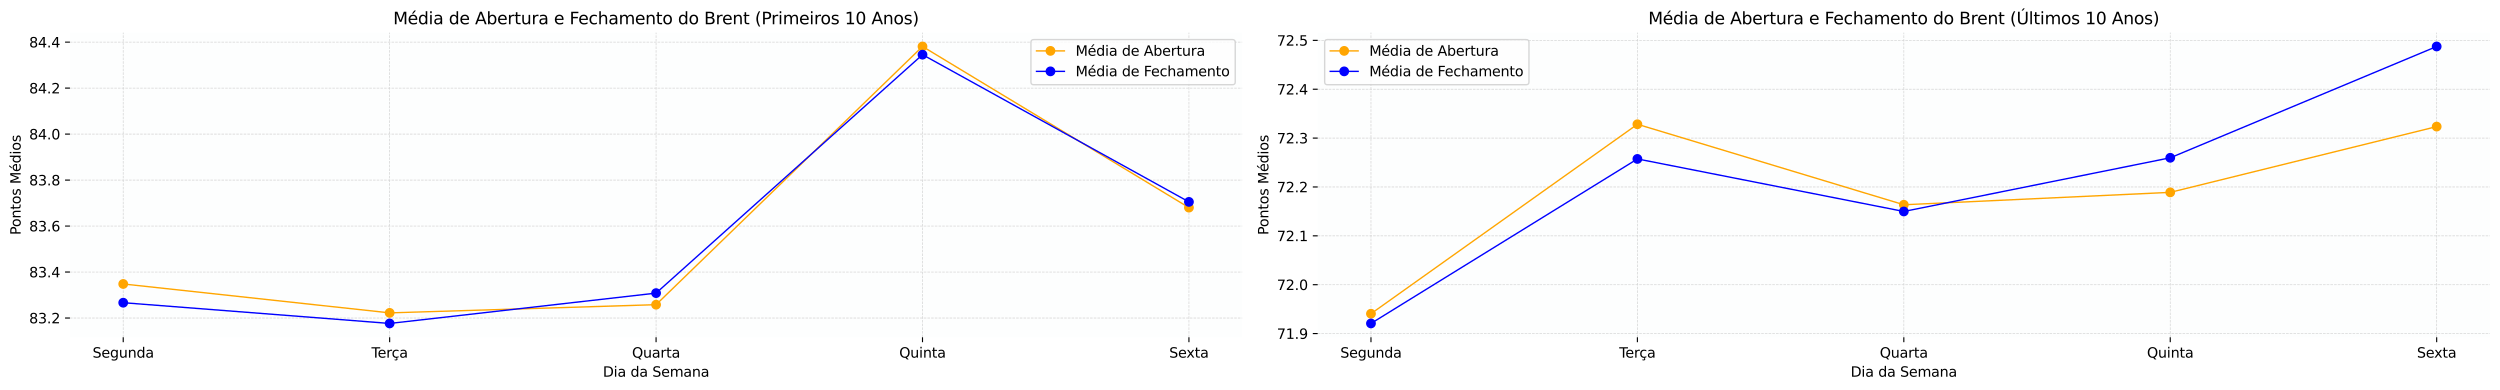 <?xml version="1.0" encoding="utf-8" standalone="no"?>
<!DOCTYPE svg PUBLIC "-//W3C//DTD SVG 1.1//EN"
  "http://www.w3.org/Graphics/SVG/1.1/DTD/svg11.dtd">
<svg xmlns:xlink="http://www.w3.org/1999/xlink" width="1792.434pt" height="279.385pt" viewBox="0 0 1792.434 279.385" xmlns="http://www.w3.org/2000/svg" version="1.1">
 <defs>
  <style type="text/css">*{stroke-linejoin: round; stroke-linecap: butt}</style>
 </defs>
 <g id="figure_1">
  <g id="patch_1">
   <path d="M 0 279.385 
L 1792.434 279.385 
L 1792.434 0 
L 0 0 
z
" style="fill: #ffffff"/>
  </g>
  <g id="axes_1">
   <g id="patch_2">
    <path d="M 50.144 241.829 
L 890.634 241.829 
L 890.634 23.389 
L 50.144 23.389 
z
" style="fill: #fdfefe"/>
   </g>
   <g id="matplotlib.axis_1">
    <g id="xtick_1">
     <g id="line2d_1">
      <path d="M 88.348 241.829 
L 88.348 23.389 
" clip-path="url(#pb306337cc0)" style="fill: none; stroke-dasharray: 1.85,0.8; stroke-dashoffset: 0; stroke: #d3d3d3; stroke-width: 0.5"/>
     </g>
     <g id="line2d_2">
      <defs>
       <path id="m45d95b5193" d="M 0 0 
L 0 3.5 
" style="stroke: #000000; stroke-width: 0.8"/>
      </defs>
      <g>
       <use xlink:href="#m45d95b5193" x="88.348" y="241.829" style="stroke: #000000; stroke-width: 0.8"/>
      </g>
     </g>
     <g id="text_1">
      <!-- Segunda -->
      <g transform="translate(66.347 256.427) scale(0.1 -0.1)">
       <defs>
        <path id="DejaVuSans-53" d="M 3425 4513 
L 3425 3897 
Q 3066 4069 2747 4153 
Q 2428 4238 2131 4238 
Q 1616 4238 1336 4038 
Q 1056 3838 1056 3469 
Q 1056 3159 1242 3001 
Q 1428 2844 1947 2747 
L 2328 2669 
Q 3034 2534 3370 2195 
Q 3706 1856 3706 1288 
Q 3706 609 3251 259 
Q 2797 -91 1919 -91 
Q 1588 -91 1214 -16 
Q 841 59 441 206 
L 441 856 
Q 825 641 1194 531 
Q 1563 422 1919 422 
Q 2459 422 2753 634 
Q 3047 847 3047 1241 
Q 3047 1584 2836 1778 
Q 2625 1972 2144 2069 
L 1759 2144 
Q 1053 2284 737 2584 
Q 422 2884 422 3419 
Q 422 4038 858 4394 
Q 1294 4750 2059 4750 
Q 2388 4750 2728 4690 
Q 3069 4631 3425 4513 
z
" transform="scale(0.016)"/>
        <path id="DejaVuSans-65" d="M 3597 1894 
L 3597 1613 
L 953 1613 
Q 991 1019 1311 708 
Q 1631 397 2203 397 
Q 2534 397 2845 478 
Q 3156 559 3463 722 
L 3463 178 
Q 3153 47 2828 -22 
Q 2503 -91 2169 -91 
Q 1331 -91 842 396 
Q 353 884 353 1716 
Q 353 2575 817 3079 
Q 1281 3584 2069 3584 
Q 2775 3584 3186 3129 
Q 3597 2675 3597 1894 
z
M 3022 2063 
Q 3016 2534 2758 2815 
Q 2500 3097 2075 3097 
Q 1594 3097 1305 2825 
Q 1016 2553 972 2059 
L 3022 2063 
z
" transform="scale(0.016)"/>
        <path id="DejaVuSans-67" d="M 2906 1791 
Q 2906 2416 2648 2759 
Q 2391 3103 1925 3103 
Q 1463 3103 1205 2759 
Q 947 2416 947 1791 
Q 947 1169 1205 825 
Q 1463 481 1925 481 
Q 2391 481 2648 825 
Q 2906 1169 2906 1791 
z
M 3481 434 
Q 3481 -459 3084 -895 
Q 2688 -1331 1869 -1331 
Q 1566 -1331 1297 -1286 
Q 1028 -1241 775 -1147 
L 775 -588 
Q 1028 -725 1275 -790 
Q 1522 -856 1778 -856 
Q 2344 -856 2625 -561 
Q 2906 -266 2906 331 
L 2906 616 
Q 2728 306 2450 153 
Q 2172 0 1784 0 
Q 1141 0 747 490 
Q 353 981 353 1791 
Q 353 2603 747 3093 
Q 1141 3584 1784 3584 
Q 2172 3584 2450 3431 
Q 2728 3278 2906 2969 
L 2906 3500 
L 3481 3500 
L 3481 434 
z
" transform="scale(0.016)"/>
        <path id="DejaVuSans-75" d="M 544 1381 
L 544 3500 
L 1119 3500 
L 1119 1403 
Q 1119 906 1312 657 
Q 1506 409 1894 409 
Q 2359 409 2629 706 
Q 2900 1003 2900 1516 
L 2900 3500 
L 3475 3500 
L 3475 0 
L 2900 0 
L 2900 538 
Q 2691 219 2414 64 
Q 2138 -91 1772 -91 
Q 1169 -91 856 284 
Q 544 659 544 1381 
z
M 1991 3584 
L 1991 3584 
z
" transform="scale(0.016)"/>
        <path id="DejaVuSans-6e" d="M 3513 2113 
L 3513 0 
L 2938 0 
L 2938 2094 
Q 2938 2591 2744 2837 
Q 2550 3084 2163 3084 
Q 1697 3084 1428 2787 
Q 1159 2491 1159 1978 
L 1159 0 
L 581 0 
L 581 3500 
L 1159 3500 
L 1159 2956 
Q 1366 3272 1645 3428 
Q 1925 3584 2291 3584 
Q 2894 3584 3203 3211 
Q 3513 2838 3513 2113 
z
" transform="scale(0.016)"/>
        <path id="DejaVuSans-64" d="M 2906 2969 
L 2906 4863 
L 3481 4863 
L 3481 0 
L 2906 0 
L 2906 525 
Q 2725 213 2448 61 
Q 2172 -91 1784 -91 
Q 1150 -91 751 415 
Q 353 922 353 1747 
Q 353 2572 751 3078 
Q 1150 3584 1784 3584 
Q 2172 3584 2448 3432 
Q 2725 3281 2906 2969 
z
M 947 1747 
Q 947 1113 1208 752 
Q 1469 391 1925 391 
Q 2381 391 2643 752 
Q 2906 1113 2906 1747 
Q 2906 2381 2643 2742 
Q 2381 3103 1925 3103 
Q 1469 3103 1208 2742 
Q 947 2381 947 1747 
z
" transform="scale(0.016)"/>
        <path id="DejaVuSans-61" d="M 2194 1759 
Q 1497 1759 1228 1600 
Q 959 1441 959 1056 
Q 959 750 1161 570 
Q 1363 391 1709 391 
Q 2188 391 2477 730 
Q 2766 1069 2766 1631 
L 2766 1759 
L 2194 1759 
z
M 3341 1997 
L 3341 0 
L 2766 0 
L 2766 531 
Q 2569 213 2275 61 
Q 1981 -91 1556 -91 
Q 1019 -91 701 211 
Q 384 513 384 1019 
Q 384 1609 779 1909 
Q 1175 2209 1959 2209 
L 2766 2209 
L 2766 2266 
Q 2766 2663 2505 2880 
Q 2244 3097 1772 3097 
Q 1472 3097 1187 3025 
Q 903 2953 641 2809 
L 641 3341 
Q 956 3463 1253 3523 
Q 1550 3584 1831 3584 
Q 2591 3584 2966 3190 
Q 3341 2797 3341 1997 
z
" transform="scale(0.016)"/>
       </defs>
       <use xlink:href="#DejaVuSans-53"/>
       <use xlink:href="#DejaVuSans-65" transform="translate(63.477 0)"/>
       <use xlink:href="#DejaVuSans-67" transform="translate(125 0)"/>
       <use xlink:href="#DejaVuSans-75" transform="translate(188.477 0)"/>
       <use xlink:href="#DejaVuSans-6e" transform="translate(251.855 0)"/>
       <use xlink:href="#DejaVuSans-64" transform="translate(315.234 0)"/>
       <use xlink:href="#DejaVuSans-61" transform="translate(378.711 0)"/>
      </g>
     </g>
    </g>
    <g id="xtick_2">
     <g id="line2d_3">
      <path d="M 279.368 241.829 
L 279.368 23.389 
" clip-path="url(#pb306337cc0)" style="fill: none; stroke-dasharray: 1.85,0.8; stroke-dashoffset: 0; stroke: #d3d3d3; stroke-width: 0.5"/>
     </g>
     <g id="line2d_4">
      <g>
       <use xlink:href="#m45d95b5193" x="279.368" y="241.829" style="stroke: #000000; stroke-width: 0.8"/>
      </g>
     </g>
     <g id="text_2">
      <!-- Terça -->
      <g transform="translate(266.332 256.427) scale(0.1 -0.1)">
       <defs>
        <path id="DejaVuSans-54" d="M -19 4666 
L 3928 4666 
L 3928 4134 
L 2272 4134 
L 2272 0 
L 1638 0 
L 1638 4134 
L -19 4134 
L -19 4666 
z
" transform="scale(0.016)"/>
        <path id="DejaVuSans-72" d="M 2631 2963 
Q 2534 3019 2420 3045 
Q 2306 3072 2169 3072 
Q 1681 3072 1420 2755 
Q 1159 2438 1159 1844 
L 1159 0 
L 581 0 
L 581 3500 
L 1159 3500 
L 1159 2956 
Q 1341 3275 1631 3429 
Q 1922 3584 2338 3584 
Q 2397 3584 2469 3576 
Q 2541 3569 2628 3553 
L 2631 2963 
z
" transform="scale(0.016)"/>
        <path id="DejaVuSans-e7" d="M 3122 3366 
L 3122 2828 
Q 2878 2963 2633 3030 
Q 2388 3097 2138 3097 
Q 1578 3097 1268 2742 
Q 959 2388 959 1747 
Q 959 1106 1268 751 
Q 1578 397 2138 397 
Q 2388 397 2633 464 
Q 2878 531 3122 666 
L 3122 134 
Q 2881 22 2623 -34 
Q 2366 -91 2075 -91 
Q 1284 -91 818 406 
Q 353 903 353 1747 
Q 353 2603 823 3093 
Q 1294 3584 2113 3584 
Q 2378 3584 2631 3529 
Q 2884 3475 3122 3366 
z
M 2311 0 
Q 2482 -194 2566 -358 
Q 2651 -522 2651 -672 
Q 2651 -950 2463 -1092 
Q 2276 -1234 1907 -1234 
Q 1764 -1234 1628 -1215 
Q 1492 -1197 1357 -1159 
L 1357 -750 
Q 1464 -803 1579 -826 
Q 1695 -850 1842 -850 
Q 2026 -850 2120 -775 
Q 2214 -700 2214 -556 
Q 2214 -463 2146 -327 
Q 2079 -191 1939 0 
L 2311 0 
z
" transform="scale(0.016)"/>
       </defs>
       <use xlink:href="#DejaVuSans-54"/>
       <use xlink:href="#DejaVuSans-65" transform="translate(44.084 0)"/>
       <use xlink:href="#DejaVuSans-72" transform="translate(105.607 0)"/>
       <use xlink:href="#DejaVuSans-e7" transform="translate(144.471 0)"/>
       <use xlink:href="#DejaVuSans-61" transform="translate(199.451 0)"/>
      </g>
     </g>
    </g>
    <g id="xtick_3">
     <g id="line2d_5">
      <path d="M 470.389 241.829 
L 470.389 23.389 
" clip-path="url(#pb306337cc0)" style="fill: none; stroke-dasharray: 1.85,0.8; stroke-dashoffset: 0; stroke: #d3d3d3; stroke-width: 0.5"/>
     </g>
     <g id="line2d_6">
      <g>
       <use xlink:href="#m45d95b5193" x="470.389" y="241.829" style="stroke: #000000; stroke-width: 0.8"/>
      </g>
     </g>
     <g id="text_3">
      <!-- Quarta -->
      <g transform="translate(453.14 256.427) scale(0.1 -0.1)">
       <defs>
        <path id="DejaVuSans-51" d="M 2522 4238 
Q 1834 4238 1429 3725 
Q 1025 3213 1025 2328 
Q 1025 1447 1429 934 
Q 1834 422 2522 422 
Q 3209 422 3611 934 
Q 4013 1447 4013 2328 
Q 4013 3213 3611 3725 
Q 3209 4238 2522 4238 
z
M 3406 84 
L 4238 -825 
L 3475 -825 
L 2784 -78 
Q 2681 -84 2626 -87 
Q 2572 -91 2522 -91 
Q 1538 -91 948 567 
Q 359 1225 359 2328 
Q 359 3434 948 4092 
Q 1538 4750 2522 4750 
Q 3503 4750 4090 4092 
Q 4678 3434 4678 2328 
Q 4678 1516 4351 937 
Q 4025 359 3406 84 
z
" transform="scale(0.016)"/>
        <path id="DejaVuSans-74" d="M 1172 4494 
L 1172 3500 
L 2356 3500 
L 2356 3053 
L 1172 3053 
L 1172 1153 
Q 1172 725 1289 603 
Q 1406 481 1766 481 
L 2356 481 
L 2356 0 
L 1766 0 
Q 1100 0 847 248 
Q 594 497 594 1153 
L 594 3053 
L 172 3053 
L 172 3500 
L 594 3500 
L 594 4494 
L 1172 4494 
z
" transform="scale(0.016)"/>
       </defs>
       <use xlink:href="#DejaVuSans-51"/>
       <use xlink:href="#DejaVuSans-75" transform="translate(78.711 0)"/>
       <use xlink:href="#DejaVuSans-61" transform="translate(142.09 0)"/>
       <use xlink:href="#DejaVuSans-72" transform="translate(203.369 0)"/>
       <use xlink:href="#DejaVuSans-74" transform="translate(244.482 0)"/>
       <use xlink:href="#DejaVuSans-61" transform="translate(283.691 0)"/>
      </g>
     </g>
    </g>
    <g id="xtick_4">
     <g id="line2d_7">
      <path d="M 661.409 241.829 
L 661.409 23.389 
" clip-path="url(#pb306337cc0)" style="fill: none; stroke-dasharray: 1.85,0.8; stroke-dashoffset: 0; stroke: #d3d3d3; stroke-width: 0.5"/>
     </g>
     <g id="line2d_8">
      <g>
       <use xlink:href="#m45d95b5193" x="661.409" y="241.829" style="stroke: #000000; stroke-width: 0.8"/>
      </g>
     </g>
     <g id="text_4">
      <!-- Quinta -->
      <g transform="translate(644.722 256.427) scale(0.1 -0.1)">
       <defs>
        <path id="DejaVuSans-69" d="M 603 3500 
L 1178 3500 
L 1178 0 
L 603 0 
L 603 3500 
z
M 603 4863 
L 1178 4863 
L 1178 4134 
L 603 4134 
L 603 4863 
z
" transform="scale(0.016)"/>
       </defs>
       <use xlink:href="#DejaVuSans-51"/>
       <use xlink:href="#DejaVuSans-75" transform="translate(78.711 0)"/>
       <use xlink:href="#DejaVuSans-69" transform="translate(142.09 0)"/>
       <use xlink:href="#DejaVuSans-6e" transform="translate(169.873 0)"/>
       <use xlink:href="#DejaVuSans-74" transform="translate(233.252 0)"/>
       <use xlink:href="#DejaVuSans-61" transform="translate(272.461 0)"/>
      </g>
     </g>
    </g>
    <g id="xtick_5">
     <g id="line2d_9">
      <path d="M 852.43 241.829 
L 852.43 23.389 
" clip-path="url(#pb306337cc0)" style="fill: none; stroke-dasharray: 1.85,0.8; stroke-dashoffset: 0; stroke: #d3d3d3; stroke-width: 0.5"/>
     </g>
     <g id="line2d_10">
      <g>
       <use xlink:href="#m45d95b5193" x="852.43" y="241.829" style="stroke: #000000; stroke-width: 0.8"/>
      </g>
     </g>
     <g id="text_5">
      <!-- Sexta -->
      <g transform="translate(838.283 256.427) scale(0.1 -0.1)">
       <defs>
        <path id="DejaVuSans-78" d="M 3513 3500 
L 2247 1797 
L 3578 0 
L 2900 0 
L 1881 1375 
L 863 0 
L 184 0 
L 1544 1831 
L 300 3500 
L 978 3500 
L 1906 2253 
L 2834 3500 
L 3513 3500 
z
" transform="scale(0.016)"/>
       </defs>
       <use xlink:href="#DejaVuSans-53"/>
       <use xlink:href="#DejaVuSans-65" transform="translate(63.477 0)"/>
       <use xlink:href="#DejaVuSans-78" transform="translate(123.25 0)"/>
       <use xlink:href="#DejaVuSans-74" transform="translate(182.43 0)"/>
       <use xlink:href="#DejaVuSans-61" transform="translate(221.639 0)"/>
      </g>
     </g>
    </g>
    <g id="text_6">
     <!-- Dia da Semana -->
     <g transform="translate(432.251 270.105) scale(0.1 -0.1)">
      <defs>
       <path id="DejaVuSans-44" d="M 1259 4147 
L 1259 519 
L 2022 519 
Q 2988 519 3436 956 
Q 3884 1394 3884 2338 
Q 3884 3275 3436 3711 
Q 2988 4147 2022 4147 
L 1259 4147 
z
M 628 4666 
L 1925 4666 
Q 3281 4666 3915 4102 
Q 4550 3538 4550 2338 
Q 4550 1131 3912 565 
Q 3275 0 1925 0 
L 628 0 
L 628 4666 
z
" transform="scale(0.016)"/>
       <path id="DejaVuSans-20" transform="scale(0.016)"/>
       <path id="DejaVuSans-6d" d="M 3328 2828 
Q 3544 3216 3844 3400 
Q 4144 3584 4550 3584 
Q 5097 3584 5394 3201 
Q 5691 2819 5691 2113 
L 5691 0 
L 5113 0 
L 5113 2094 
Q 5113 2597 4934 2840 
Q 4756 3084 4391 3084 
Q 3944 3084 3684 2787 
Q 3425 2491 3425 1978 
L 3425 0 
L 2847 0 
L 2847 2094 
Q 2847 2600 2669 2842 
Q 2491 3084 2119 3084 
Q 1678 3084 1418 2786 
Q 1159 2488 1159 1978 
L 1159 0 
L 581 0 
L 581 3500 
L 1159 3500 
L 1159 2956 
Q 1356 3278 1631 3431 
Q 1906 3584 2284 3584 
Q 2666 3584 2933 3390 
Q 3200 3197 3328 2828 
z
" transform="scale(0.016)"/>
      </defs>
      <use xlink:href="#DejaVuSans-44"/>
      <use xlink:href="#DejaVuSans-69" transform="translate(77.002 0)"/>
      <use xlink:href="#DejaVuSans-61" transform="translate(104.785 0)"/>
      <use xlink:href="#DejaVuSans-20" transform="translate(166.064 0)"/>
      <use xlink:href="#DejaVuSans-64" transform="translate(197.852 0)"/>
      <use xlink:href="#DejaVuSans-61" transform="translate(261.328 0)"/>
      <use xlink:href="#DejaVuSans-20" transform="translate(322.607 0)"/>
      <use xlink:href="#DejaVuSans-53" transform="translate(354.395 0)"/>
      <use xlink:href="#DejaVuSans-65" transform="translate(417.871 0)"/>
      <use xlink:href="#DejaVuSans-6d" transform="translate(479.395 0)"/>
      <use xlink:href="#DejaVuSans-61" transform="translate(576.807 0)"/>
      <use xlink:href="#DejaVuSans-6e" transform="translate(638.086 0)"/>
      <use xlink:href="#DejaVuSans-61" transform="translate(701.465 0)"/>
     </g>
    </g>
   </g>
   <g id="matplotlib.axis_2">
    <g id="ytick_1">
     <g id="line2d_11">
      <path d="M 50.144 228.025 
L 890.634 228.025 
" clip-path="url(#pb306337cc0)" style="fill: none; stroke-dasharray: 1.85,0.8; stroke-dashoffset: 0; stroke: #d3d3d3; stroke-width: 0.5"/>
     </g>
     <g id="line2d_12">
      <defs>
       <path id="m5f563f04ba" d="M 0 0 
L -3.5 0 
" style="stroke: #000000; stroke-width: 0.8"/>
      </defs>
      <g>
       <use xlink:href="#m5f563f04ba" x="50.144" y="228.025" style="stroke: #000000; stroke-width: 0.8"/>
      </g>
     </g>
     <g id="text_7">
      <!-- 83.2 -->
      <g transform="translate(20.878 231.824) scale(0.1 -0.1)">
       <defs>
        <path id="DejaVuSans-38" d="M 2034 2216 
Q 1584 2216 1326 1975 
Q 1069 1734 1069 1313 
Q 1069 891 1326 650 
Q 1584 409 2034 409 
Q 2484 409 2743 651 
Q 3003 894 3003 1313 
Q 3003 1734 2745 1975 
Q 2488 2216 2034 2216 
z
M 1403 2484 
Q 997 2584 770 2862 
Q 544 3141 544 3541 
Q 544 4100 942 4425 
Q 1341 4750 2034 4750 
Q 2731 4750 3128 4425 
Q 3525 4100 3525 3541 
Q 3525 3141 3298 2862 
Q 3072 2584 2669 2484 
Q 3125 2378 3379 2068 
Q 3634 1759 3634 1313 
Q 3634 634 3220 271 
Q 2806 -91 2034 -91 
Q 1263 -91 848 271 
Q 434 634 434 1313 
Q 434 1759 690 2068 
Q 947 2378 1403 2484 
z
M 1172 3481 
Q 1172 3119 1398 2916 
Q 1625 2713 2034 2713 
Q 2441 2713 2670 2916 
Q 2900 3119 2900 3481 
Q 2900 3844 2670 4047 
Q 2441 4250 2034 4250 
Q 1625 4250 1398 4047 
Q 1172 3844 1172 3481 
z
" transform="scale(0.016)"/>
        <path id="DejaVuSans-33" d="M 2597 2516 
Q 3050 2419 3304 2112 
Q 3559 1806 3559 1356 
Q 3559 666 3084 287 
Q 2609 -91 1734 -91 
Q 1441 -91 1130 -33 
Q 819 25 488 141 
L 488 750 
Q 750 597 1062 519 
Q 1375 441 1716 441 
Q 2309 441 2620 675 
Q 2931 909 2931 1356 
Q 2931 1769 2642 2001 
Q 2353 2234 1838 2234 
L 1294 2234 
L 1294 2753 
L 1863 2753 
Q 2328 2753 2575 2939 
Q 2822 3125 2822 3475 
Q 2822 3834 2567 4026 
Q 2313 4219 1838 4219 
Q 1578 4219 1281 4162 
Q 984 4106 628 3988 
L 628 4550 
Q 988 4650 1302 4700 
Q 1616 4750 1894 4750 
Q 2613 4750 3031 4423 
Q 3450 4097 3450 3541 
Q 3450 3153 3228 2886 
Q 3006 2619 2597 2516 
z
" transform="scale(0.016)"/>
        <path id="DejaVuSans-2e" d="M 684 794 
L 1344 794 
L 1344 0 
L 684 0 
L 684 794 
z
" transform="scale(0.016)"/>
        <path id="DejaVuSans-32" d="M 1228 531 
L 3431 531 
L 3431 0 
L 469 0 
L 469 531 
Q 828 903 1448 1529 
Q 2069 2156 2228 2338 
Q 2531 2678 2651 2914 
Q 2772 3150 2772 3378 
Q 2772 3750 2511 3984 
Q 2250 4219 1831 4219 
Q 1534 4219 1204 4116 
Q 875 4013 500 3803 
L 500 4441 
Q 881 4594 1212 4672 
Q 1544 4750 1819 4750 
Q 2544 4750 2975 4387 
Q 3406 4025 3406 3419 
Q 3406 3131 3298 2873 
Q 3191 2616 2906 2266 
Q 2828 2175 2409 1742 
Q 1991 1309 1228 531 
z
" transform="scale(0.016)"/>
       </defs>
       <use xlink:href="#DejaVuSans-38"/>
       <use xlink:href="#DejaVuSans-33" transform="translate(63.623 0)"/>
       <use xlink:href="#DejaVuSans-2e" transform="translate(127.246 0)"/>
       <use xlink:href="#DejaVuSans-32" transform="translate(159.033 0)"/>
      </g>
     </g>
    </g>
    <g id="ytick_2">
     <g id="line2d_13">
      <path d="M 50.144 195.056 
L 890.634 195.056 
" clip-path="url(#pb306337cc0)" style="fill: none; stroke-dasharray: 1.85,0.8; stroke-dashoffset: 0; stroke: #d3d3d3; stroke-width: 0.5"/>
     </g>
     <g id="line2d_14">
      <g>
       <use xlink:href="#m5f563f04ba" x="50.144" y="195.056" style="stroke: #000000; stroke-width: 0.8"/>
      </g>
     </g>
     <g id="text_8">
      <!-- 83.4 -->
      <g transform="translate(20.878 198.855) scale(0.1 -0.1)">
       <defs>
        <path id="DejaVuSans-34" d="M 2419 4116 
L 825 1625 
L 2419 1625 
L 2419 4116 
z
M 2253 4666 
L 3047 4666 
L 3047 1625 
L 3713 1625 
L 3713 1100 
L 3047 1100 
L 3047 0 
L 2419 0 
L 2419 1100 
L 313 1100 
L 313 1709 
L 2253 4666 
z
" transform="scale(0.016)"/>
       </defs>
       <use xlink:href="#DejaVuSans-38"/>
       <use xlink:href="#DejaVuSans-33" transform="translate(63.623 0)"/>
       <use xlink:href="#DejaVuSans-2e" transform="translate(127.246 0)"/>
       <use xlink:href="#DejaVuSans-34" transform="translate(159.033 0)"/>
      </g>
     </g>
    </g>
    <g id="ytick_3">
     <g id="line2d_15">
      <path d="M 50.144 162.087 
L 890.634 162.087 
" clip-path="url(#pb306337cc0)" style="fill: none; stroke-dasharray: 1.85,0.8; stroke-dashoffset: 0; stroke: #d3d3d3; stroke-width: 0.5"/>
     </g>
     <g id="line2d_16">
      <g>
       <use xlink:href="#m5f563f04ba" x="50.144" y="162.087" style="stroke: #000000; stroke-width: 0.8"/>
      </g>
     </g>
     <g id="text_9">
      <!-- 83.6 -->
      <g transform="translate(20.878 165.886) scale(0.1 -0.1)">
       <defs>
        <path id="DejaVuSans-36" d="M 2113 2584 
Q 1688 2584 1439 2293 
Q 1191 2003 1191 1497 
Q 1191 994 1439 701 
Q 1688 409 2113 409 
Q 2538 409 2786 701 
Q 3034 994 3034 1497 
Q 3034 2003 2786 2293 
Q 2538 2584 2113 2584 
z
M 3366 4563 
L 3366 3988 
Q 3128 4100 2886 4159 
Q 2644 4219 2406 4219 
Q 1781 4219 1451 3797 
Q 1122 3375 1075 2522 
Q 1259 2794 1537 2939 
Q 1816 3084 2150 3084 
Q 2853 3084 3261 2657 
Q 3669 2231 3669 1497 
Q 3669 778 3244 343 
Q 2819 -91 2113 -91 
Q 1303 -91 875 529 
Q 447 1150 447 2328 
Q 447 3434 972 4092 
Q 1497 4750 2381 4750 
Q 2619 4750 2861 4703 
Q 3103 4656 3366 4563 
z
" transform="scale(0.016)"/>
       </defs>
       <use xlink:href="#DejaVuSans-38"/>
       <use xlink:href="#DejaVuSans-33" transform="translate(63.623 0)"/>
       <use xlink:href="#DejaVuSans-2e" transform="translate(127.246 0)"/>
       <use xlink:href="#DejaVuSans-36" transform="translate(159.033 0)"/>
      </g>
     </g>
    </g>
    <g id="ytick_4">
     <g id="line2d_17">
      <path d="M 50.144 129.118 
L 890.634 129.118 
" clip-path="url(#pb306337cc0)" style="fill: none; stroke-dasharray: 1.85,0.8; stroke-dashoffset: 0; stroke: #d3d3d3; stroke-width: 0.5"/>
     </g>
     <g id="line2d_18">
      <g>
       <use xlink:href="#m5f563f04ba" x="50.144" y="129.118" style="stroke: #000000; stroke-width: 0.8"/>
      </g>
     </g>
     <g id="text_10">
      <!-- 83.8 -->
      <g transform="translate(20.878 132.917) scale(0.1 -0.1)">
       <use xlink:href="#DejaVuSans-38"/>
       <use xlink:href="#DejaVuSans-33" transform="translate(63.623 0)"/>
       <use xlink:href="#DejaVuSans-2e" transform="translate(127.246 0)"/>
       <use xlink:href="#DejaVuSans-38" transform="translate(159.033 0)"/>
      </g>
     </g>
    </g>
    <g id="ytick_5">
     <g id="line2d_19">
      <path d="M 50.144 96.149 
L 890.634 96.149 
" clip-path="url(#pb306337cc0)" style="fill: none; stroke-dasharray: 1.85,0.8; stroke-dashoffset: 0; stroke: #d3d3d3; stroke-width: 0.5"/>
     </g>
     <g id="line2d_20">
      <g>
       <use xlink:href="#m5f563f04ba" x="50.144" y="96.149" style="stroke: #000000; stroke-width: 0.8"/>
      </g>
     </g>
     <g id="text_11">
      <!-- 84.0 -->
      <g transform="translate(20.878 99.949) scale(0.1 -0.1)">
       <defs>
        <path id="DejaVuSans-30" d="M 2034 4250 
Q 1547 4250 1301 3770 
Q 1056 3291 1056 2328 
Q 1056 1369 1301 889 
Q 1547 409 2034 409 
Q 2525 409 2770 889 
Q 3016 1369 3016 2328 
Q 3016 3291 2770 3770 
Q 2525 4250 2034 4250 
z
M 2034 4750 
Q 2819 4750 3233 4129 
Q 3647 3509 3647 2328 
Q 3647 1150 3233 529 
Q 2819 -91 2034 -91 
Q 1250 -91 836 529 
Q 422 1150 422 2328 
Q 422 3509 836 4129 
Q 1250 4750 2034 4750 
z
" transform="scale(0.016)"/>
       </defs>
       <use xlink:href="#DejaVuSans-38"/>
       <use xlink:href="#DejaVuSans-34" transform="translate(63.623 0)"/>
       <use xlink:href="#DejaVuSans-2e" transform="translate(127.246 0)"/>
       <use xlink:href="#DejaVuSans-30" transform="translate(159.033 0)"/>
      </g>
     </g>
    </g>
    <g id="ytick_6">
     <g id="line2d_21">
      <path d="M 50.144 63.18 
L 890.634 63.18 
" clip-path="url(#pb306337cc0)" style="fill: none; stroke-dasharray: 1.85,0.8; stroke-dashoffset: 0; stroke: #d3d3d3; stroke-width: 0.5"/>
     </g>
     <g id="line2d_22">
      <g>
       <use xlink:href="#m5f563f04ba" x="50.144" y="63.18" style="stroke: #000000; stroke-width: 0.8"/>
      </g>
     </g>
     <g id="text_12">
      <!-- 84.2 -->
      <g transform="translate(20.878 66.98) scale(0.1 -0.1)">
       <use xlink:href="#DejaVuSans-38"/>
       <use xlink:href="#DejaVuSans-34" transform="translate(63.623 0)"/>
       <use xlink:href="#DejaVuSans-2e" transform="translate(127.246 0)"/>
       <use xlink:href="#DejaVuSans-32" transform="translate(159.033 0)"/>
      </g>
     </g>
    </g>
    <g id="ytick_7">
     <g id="line2d_23">
      <path d="M 50.144 30.212 
L 890.634 30.212 
" clip-path="url(#pb306337cc0)" style="fill: none; stroke-dasharray: 1.85,0.8; stroke-dashoffset: 0; stroke: #d3d3d3; stroke-width: 0.5"/>
     </g>
     <g id="line2d_24">
      <g>
       <use xlink:href="#m5f563f04ba" x="50.144" y="30.212" style="stroke: #000000; stroke-width: 0.8"/>
      </g>
     </g>
     <g id="text_13">
      <!-- 84.4 -->
      <g transform="translate(20.878 34.011) scale(0.1 -0.1)">
       <use xlink:href="#DejaVuSans-38"/>
       <use xlink:href="#DejaVuSans-34" transform="translate(63.623 0)"/>
       <use xlink:href="#DejaVuSans-2e" transform="translate(127.246 0)"/>
       <use xlink:href="#DejaVuSans-34" transform="translate(159.033 0)"/>
      </g>
     </g>
    </g>
    <g id="text_14">
     <!-- Pontos Médios -->
     <g transform="translate(14.798 168.502) rotate(-90) scale(0.1 -0.1)">
      <defs>
       <path id="DejaVuSans-50" d="M 1259 4147 
L 1259 2394 
L 2053 2394 
Q 2494 2394 2734 2622 
Q 2975 2850 2975 3272 
Q 2975 3691 2734 3919 
Q 2494 4147 2053 4147 
L 1259 4147 
z
M 628 4666 
L 2053 4666 
Q 2838 4666 3239 4311 
Q 3641 3956 3641 3272 
Q 3641 2581 3239 2228 
Q 2838 1875 2053 1875 
L 1259 1875 
L 1259 0 
L 628 0 
L 628 4666 
z
" transform="scale(0.016)"/>
       <path id="DejaVuSans-6f" d="M 1959 3097 
Q 1497 3097 1228 2736 
Q 959 2375 959 1747 
Q 959 1119 1226 758 
Q 1494 397 1959 397 
Q 2419 397 2687 759 
Q 2956 1122 2956 1747 
Q 2956 2369 2687 2733 
Q 2419 3097 1959 3097 
z
M 1959 3584 
Q 2709 3584 3137 3096 
Q 3566 2609 3566 1747 
Q 3566 888 3137 398 
Q 2709 -91 1959 -91 
Q 1206 -91 779 398 
Q 353 888 353 1747 
Q 353 2609 779 3096 
Q 1206 3584 1959 3584 
z
" transform="scale(0.016)"/>
       <path id="DejaVuSans-73" d="M 2834 3397 
L 2834 2853 
Q 2591 2978 2328 3040 
Q 2066 3103 1784 3103 
Q 1356 3103 1142 2972 
Q 928 2841 928 2578 
Q 928 2378 1081 2264 
Q 1234 2150 1697 2047 
L 1894 2003 
Q 2506 1872 2764 1633 
Q 3022 1394 3022 966 
Q 3022 478 2636 193 
Q 2250 -91 1575 -91 
Q 1294 -91 989 -36 
Q 684 19 347 128 
L 347 722 
Q 666 556 975 473 
Q 1284 391 1588 391 
Q 1994 391 2212 530 
Q 2431 669 2431 922 
Q 2431 1156 2273 1281 
Q 2116 1406 1581 1522 
L 1381 1569 
Q 847 1681 609 1914 
Q 372 2147 372 2553 
Q 372 3047 722 3315 
Q 1072 3584 1716 3584 
Q 2034 3584 2315 3537 
Q 2597 3491 2834 3397 
z
" transform="scale(0.016)"/>
       <path id="DejaVuSans-4d" d="M 628 4666 
L 1569 4666 
L 2759 1491 
L 3956 4666 
L 4897 4666 
L 4897 0 
L 4281 0 
L 4281 4097 
L 3078 897 
L 2444 897 
L 1241 4097 
L 1241 0 
L 628 0 
L 628 4666 
z
" transform="scale(0.016)"/>
       <path id="DejaVuSans-e9" d="M 3597 1894 
L 3597 1613 
L 953 1613 
Q 991 1019 1311 708 
Q 1631 397 2203 397 
Q 2534 397 2845 478 
Q 3156 559 3463 722 
L 3463 178 
Q 3153 47 2828 -22 
Q 2503 -91 2169 -91 
Q 1331 -91 842 396 
Q 353 884 353 1716 
Q 353 2575 817 3079 
Q 1281 3584 2069 3584 
Q 2775 3584 3186 3129 
Q 3597 2675 3597 1894 
z
M 3022 2063 
Q 3016 2534 2758 2815 
Q 2500 3097 2075 3097 
Q 1594 3097 1305 2825 
Q 1016 2553 972 2059 
L 3022 2063 
z
M 2466 5119 
L 3088 5119 
L 2070 3944 
L 1591 3944 
L 2466 5119 
z
" transform="scale(0.016)"/>
      </defs>
      <use xlink:href="#DejaVuSans-50"/>
      <use xlink:href="#DejaVuSans-6f" transform="translate(56.678 0)"/>
      <use xlink:href="#DejaVuSans-6e" transform="translate(117.859 0)"/>
      <use xlink:href="#DejaVuSans-74" transform="translate(181.238 0)"/>
      <use xlink:href="#DejaVuSans-6f" transform="translate(220.447 0)"/>
      <use xlink:href="#DejaVuSans-73" transform="translate(281.629 0)"/>
      <use xlink:href="#DejaVuSans-20" transform="translate(333.729 0)"/>
      <use xlink:href="#DejaVuSans-4d" transform="translate(365.516 0)"/>
      <use xlink:href="#DejaVuSans-e9" transform="translate(451.795 0)"/>
      <use xlink:href="#DejaVuSans-64" transform="translate(513.318 0)"/>
      <use xlink:href="#DejaVuSans-69" transform="translate(576.795 0)"/>
      <use xlink:href="#DejaVuSans-6f" transform="translate(604.578 0)"/>
      <use xlink:href="#DejaVuSans-73" transform="translate(665.76 0)"/>
     </g>
    </g>
   </g>
   <g id="line2d_25">
    <path d="M 88.348 203.601 
L 279.368 224.321 
L 470.389 218.451 
L 661.409 33.318 
L 852.43 148.86 
" clip-path="url(#pb306337cc0)" style="fill: none; stroke: #ffa500; stroke-linecap: square"/>
    <defs>
     <path id="mbe805fe15b" d="M 0 3 
C 0.796 3 1.559 2.684 2.121 2.121 
C 2.684 1.559 3 0.796 3 0 
C 3 -0.796 2.684 -1.559 2.121 -2.121 
C 1.559 -2.684 0.796 -3 0 -3 
C -0.796 -3 -1.559 -2.684 -2.121 -2.121 
C -2.684 -1.559 -3 -0.796 -3 0 
C -3 0.796 -2.684 1.559 -2.121 2.121 
C -1.559 2.684 -0.796 3 0 3 
z
" style="stroke: #ffa500"/>
    </defs>
    <g clip-path="url(#pb306337cc0)">
     <use xlink:href="#mbe805fe15b" x="88.348" y="203.601" style="fill: #ffa500; stroke: #ffa500"/>
     <use xlink:href="#mbe805fe15b" x="279.368" y="224.321" style="fill: #ffa500; stroke: #ffa500"/>
     <use xlink:href="#mbe805fe15b" x="470.389" y="218.451" style="fill: #ffa500; stroke: #ffa500"/>
     <use xlink:href="#mbe805fe15b" x="661.409" y="33.318" style="fill: #ffa500; stroke: #ffa500"/>
     <use xlink:href="#mbe805fe15b" x="852.43" y="148.86" style="fill: #ffa500; stroke: #ffa500"/>
    </g>
   </g>
   <g id="line2d_26">
    <path d="M 88.348 217.032 
L 279.368 231.9 
L 470.389 210.151 
L 661.409 39.189 
L 852.43 144.752 
" clip-path="url(#pb306337cc0)" style="fill: none; stroke: #0000ff; stroke-linecap: square"/>
    <defs>
     <path id="m57e599b2e7" d="M 0 3 
C 0.796 3 1.559 2.684 2.121 2.121 
C 2.684 1.559 3 0.796 3 0 
C 3 -0.796 2.684 -1.559 2.121 -2.121 
C 1.559 -2.684 0.796 -3 0 -3 
C -0.796 -3 -1.559 -2.684 -2.121 -2.121 
C -2.684 -1.559 -3 -0.796 -3 0 
C -3 0.796 -2.684 1.559 -2.121 2.121 
C -1.559 2.684 -0.796 3 0 3 
z
" style="stroke: #0000ff"/>
    </defs>
    <g clip-path="url(#pb306337cc0)">
     <use xlink:href="#m57e599b2e7" x="88.348" y="217.032" style="fill: #0000ff; stroke: #0000ff"/>
     <use xlink:href="#m57e599b2e7" x="279.368" y="231.9" style="fill: #0000ff; stroke: #0000ff"/>
     <use xlink:href="#m57e599b2e7" x="470.389" y="210.151" style="fill: #0000ff; stroke: #0000ff"/>
     <use xlink:href="#m57e599b2e7" x="661.409" y="39.189" style="fill: #0000ff; stroke: #0000ff"/>
     <use xlink:href="#m57e599b2e7" x="852.43" y="144.752" style="fill: #0000ff; stroke: #0000ff"/>
    </g>
   </g>
   <g id="text_15">
    <!-- Média de Abertura e Fechamento do Brent (Primeiros 10 Anos) -->
    <g transform="translate(281.916 17.389) scale(0.12 -0.12)">
     <defs>
      <path id="DejaVuSans-41" d="M 2188 4044 
L 1331 1722 
L 3047 1722 
L 2188 4044 
z
M 1831 4666 
L 2547 4666 
L 4325 0 
L 3669 0 
L 3244 1197 
L 1141 1197 
L 716 0 
L 50 0 
L 1831 4666 
z
" transform="scale(0.016)"/>
      <path id="DejaVuSans-62" d="M 3116 1747 
Q 3116 2381 2855 2742 
Q 2594 3103 2138 3103 
Q 1681 3103 1420 2742 
Q 1159 2381 1159 1747 
Q 1159 1113 1420 752 
Q 1681 391 2138 391 
Q 2594 391 2855 752 
Q 3116 1113 3116 1747 
z
M 1159 2969 
Q 1341 3281 1617 3432 
Q 1894 3584 2278 3584 
Q 2916 3584 3314 3078 
Q 3713 2572 3713 1747 
Q 3713 922 3314 415 
Q 2916 -91 2278 -91 
Q 1894 -91 1617 61 
Q 1341 213 1159 525 
L 1159 0 
L 581 0 
L 581 4863 
L 1159 4863 
L 1159 2969 
z
" transform="scale(0.016)"/>
      <path id="DejaVuSans-46" d="M 628 4666 
L 3309 4666 
L 3309 4134 
L 1259 4134 
L 1259 2759 
L 3109 2759 
L 3109 2228 
L 1259 2228 
L 1259 0 
L 628 0 
L 628 4666 
z
" transform="scale(0.016)"/>
      <path id="DejaVuSans-63" d="M 3122 3366 
L 3122 2828 
Q 2878 2963 2633 3030 
Q 2388 3097 2138 3097 
Q 1578 3097 1268 2742 
Q 959 2388 959 1747 
Q 959 1106 1268 751 
Q 1578 397 2138 397 
Q 2388 397 2633 464 
Q 2878 531 3122 666 
L 3122 134 
Q 2881 22 2623 -34 
Q 2366 -91 2075 -91 
Q 1284 -91 818 406 
Q 353 903 353 1747 
Q 353 2603 823 3093 
Q 1294 3584 2113 3584 
Q 2378 3584 2631 3529 
Q 2884 3475 3122 3366 
z
" transform="scale(0.016)"/>
      <path id="DejaVuSans-68" d="M 3513 2113 
L 3513 0 
L 2938 0 
L 2938 2094 
Q 2938 2591 2744 2837 
Q 2550 3084 2163 3084 
Q 1697 3084 1428 2787 
Q 1159 2491 1159 1978 
L 1159 0 
L 581 0 
L 581 4863 
L 1159 4863 
L 1159 2956 
Q 1366 3272 1645 3428 
Q 1925 3584 2291 3584 
Q 2894 3584 3203 3211 
Q 3513 2838 3513 2113 
z
" transform="scale(0.016)"/>
      <path id="DejaVuSans-42" d="M 1259 2228 
L 1259 519 
L 2272 519 
Q 2781 519 3026 730 
Q 3272 941 3272 1375 
Q 3272 1813 3026 2020 
Q 2781 2228 2272 2228 
L 1259 2228 
z
M 1259 4147 
L 1259 2741 
L 2194 2741 
Q 2656 2741 2882 2914 
Q 3109 3088 3109 3444 
Q 3109 3797 2882 3972 
Q 2656 4147 2194 4147 
L 1259 4147 
z
M 628 4666 
L 2241 4666 
Q 2963 4666 3353 4366 
Q 3744 4066 3744 3513 
Q 3744 3084 3544 2831 
Q 3344 2578 2956 2516 
Q 3422 2416 3680 2098 
Q 3938 1781 3938 1306 
Q 3938 681 3513 340 
Q 3088 0 2303 0 
L 628 0 
L 628 4666 
z
" transform="scale(0.016)"/>
      <path id="DejaVuSans-28" d="M 1984 4856 
Q 1566 4138 1362 3434 
Q 1159 2731 1159 2009 
Q 1159 1288 1364 580 
Q 1569 -128 1984 -844 
L 1484 -844 
Q 1016 -109 783 600 
Q 550 1309 550 2009 
Q 550 2706 781 3412 
Q 1013 4119 1484 4856 
L 1984 4856 
z
" transform="scale(0.016)"/>
      <path id="DejaVuSans-31" d="M 794 531 
L 1825 531 
L 1825 4091 
L 703 3866 
L 703 4441 
L 1819 4666 
L 2450 4666 
L 2450 531 
L 3481 531 
L 3481 0 
L 794 0 
L 794 531 
z
" transform="scale(0.016)"/>
      <path id="DejaVuSans-29" d="M 513 4856 
L 1013 4856 
Q 1481 4119 1714 3412 
Q 1947 2706 1947 2009 
Q 1947 1309 1714 600 
Q 1481 -109 1013 -844 
L 513 -844 
Q 928 -128 1133 580 
Q 1338 1288 1338 2009 
Q 1338 2731 1133 3434 
Q 928 4138 513 4856 
z
" transform="scale(0.016)"/>
     </defs>
     <use xlink:href="#DejaVuSans-4d"/>
     <use xlink:href="#DejaVuSans-e9" transform="translate(86.279 0)"/>
     <use xlink:href="#DejaVuSans-64" transform="translate(147.803 0)"/>
     <use xlink:href="#DejaVuSans-69" transform="translate(211.279 0)"/>
     <use xlink:href="#DejaVuSans-61" transform="translate(239.062 0)"/>
     <use xlink:href="#DejaVuSans-20" transform="translate(300.342 0)"/>
     <use xlink:href="#DejaVuSans-64" transform="translate(332.129 0)"/>
     <use xlink:href="#DejaVuSans-65" transform="translate(395.605 0)"/>
     <use xlink:href="#DejaVuSans-20" transform="translate(457.129 0)"/>
     <use xlink:href="#DejaVuSans-41" transform="translate(488.916 0)"/>
     <use xlink:href="#DejaVuSans-62" transform="translate(557.324 0)"/>
     <use xlink:href="#DejaVuSans-65" transform="translate(620.801 0)"/>
     <use xlink:href="#DejaVuSans-72" transform="translate(682.324 0)"/>
     <use xlink:href="#DejaVuSans-74" transform="translate(723.438 0)"/>
     <use xlink:href="#DejaVuSans-75" transform="translate(762.646 0)"/>
     <use xlink:href="#DejaVuSans-72" transform="translate(826.025 0)"/>
     <use xlink:href="#DejaVuSans-61" transform="translate(867.139 0)"/>
     <use xlink:href="#DejaVuSans-20" transform="translate(928.418 0)"/>
     <use xlink:href="#DejaVuSans-65" transform="translate(960.205 0)"/>
     <use xlink:href="#DejaVuSans-20" transform="translate(1021.729 0)"/>
     <use xlink:href="#DejaVuSans-46" transform="translate(1053.516 0)"/>
     <use xlink:href="#DejaVuSans-65" transform="translate(1105.535 0)"/>
     <use xlink:href="#DejaVuSans-63" transform="translate(1167.059 0)"/>
     <use xlink:href="#DejaVuSans-68" transform="translate(1222.039 0)"/>
     <use xlink:href="#DejaVuSans-61" transform="translate(1285.418 0)"/>
     <use xlink:href="#DejaVuSans-6d" transform="translate(1346.697 0)"/>
     <use xlink:href="#DejaVuSans-65" transform="translate(1444.109 0)"/>
     <use xlink:href="#DejaVuSans-6e" transform="translate(1505.633 0)"/>
     <use xlink:href="#DejaVuSans-74" transform="translate(1569.012 0)"/>
     <use xlink:href="#DejaVuSans-6f" transform="translate(1608.221 0)"/>
     <use xlink:href="#DejaVuSans-20" transform="translate(1669.402 0)"/>
     <use xlink:href="#DejaVuSans-64" transform="translate(1701.189 0)"/>
     <use xlink:href="#DejaVuSans-6f" transform="translate(1764.666 0)"/>
     <use xlink:href="#DejaVuSans-20" transform="translate(1825.848 0)"/>
     <use xlink:href="#DejaVuSans-42" transform="translate(1857.635 0)"/>
     <use xlink:href="#DejaVuSans-72" transform="translate(1926.238 0)"/>
     <use xlink:href="#DejaVuSans-65" transform="translate(1965.102 0)"/>
     <use xlink:href="#DejaVuSans-6e" transform="translate(2026.625 0)"/>
     <use xlink:href="#DejaVuSans-74" transform="translate(2090.004 0)"/>
     <use xlink:href="#DejaVuSans-20" transform="translate(2129.213 0)"/>
     <use xlink:href="#DejaVuSans-28" transform="translate(2161 0)"/>
     <use xlink:href="#DejaVuSans-50" transform="translate(2200.014 0)"/>
     <use xlink:href="#DejaVuSans-72" transform="translate(2258.566 0)"/>
     <use xlink:href="#DejaVuSans-69" transform="translate(2299.68 0)"/>
     <use xlink:href="#DejaVuSans-6d" transform="translate(2327.463 0)"/>
     <use xlink:href="#DejaVuSans-65" transform="translate(2424.875 0)"/>
     <use xlink:href="#DejaVuSans-69" transform="translate(2486.398 0)"/>
     <use xlink:href="#DejaVuSans-72" transform="translate(2514.182 0)"/>
     <use xlink:href="#DejaVuSans-6f" transform="translate(2553.045 0)"/>
     <use xlink:href="#DejaVuSans-73" transform="translate(2614.227 0)"/>
     <use xlink:href="#DejaVuSans-20" transform="translate(2666.326 0)"/>
     <use xlink:href="#DejaVuSans-31" transform="translate(2698.113 0)"/>
     <use xlink:href="#DejaVuSans-30" transform="translate(2761.736 0)"/>
     <use xlink:href="#DejaVuSans-20" transform="translate(2825.359 0)"/>
     <use xlink:href="#DejaVuSans-41" transform="translate(2857.146 0)"/>
     <use xlink:href="#DejaVuSans-6e" transform="translate(2925.555 0)"/>
     <use xlink:href="#DejaVuSans-6f" transform="translate(2988.934 0)"/>
     <use xlink:href="#DejaVuSans-73" transform="translate(3050.115 0)"/>
     <use xlink:href="#DejaVuSans-29" transform="translate(3102.215 0)"/>
    </g>
   </g>
   <g id="legend_1">
    <g id="patch_3">
     <path d="M 741.151 60.745 
L 883.634 60.745 
Q 885.634 60.745 885.634 58.745 
L 885.634 30.389 
Q 885.634 28.389 883.634 28.389 
L 741.151 28.389 
Q 739.151 28.389 739.151 30.389 
L 739.151 58.745 
Q 739.151 60.745 741.151 60.745 
z
" style="fill: #fdfefe; opacity: 0.8; stroke: #cccccc; stroke-linejoin: miter"/>
    </g>
    <g id="line2d_27">
     <path d="M 743.151 36.487 
L 753.151 36.487 
L 763.151 36.487 
" style="fill: none; stroke: #ffa500; stroke-linecap: square"/>
     <g>
      <use xlink:href="#mbe805fe15b" x="753.151" y="36.487" style="fill: #ffa500; stroke: #ffa500"/>
     </g>
    </g>
    <g id="text_16">
     <!-- Média de Abertura -->
     <g transform="translate(771.151 39.987) scale(0.1 -0.1)">
      <use xlink:href="#DejaVuSans-4d"/>
      <use xlink:href="#DejaVuSans-e9" transform="translate(86.279 0)"/>
      <use xlink:href="#DejaVuSans-64" transform="translate(147.803 0)"/>
      <use xlink:href="#DejaVuSans-69" transform="translate(211.279 0)"/>
      <use xlink:href="#DejaVuSans-61" transform="translate(239.062 0)"/>
      <use xlink:href="#DejaVuSans-20" transform="translate(300.342 0)"/>
      <use xlink:href="#DejaVuSans-64" transform="translate(332.129 0)"/>
      <use xlink:href="#DejaVuSans-65" transform="translate(395.605 0)"/>
      <use xlink:href="#DejaVuSans-20" transform="translate(457.129 0)"/>
      <use xlink:href="#DejaVuSans-41" transform="translate(488.916 0)"/>
      <use xlink:href="#DejaVuSans-62" transform="translate(557.324 0)"/>
      <use xlink:href="#DejaVuSans-65" transform="translate(620.801 0)"/>
      <use xlink:href="#DejaVuSans-72" transform="translate(682.324 0)"/>
      <use xlink:href="#DejaVuSans-74" transform="translate(723.438 0)"/>
      <use xlink:href="#DejaVuSans-75" transform="translate(762.646 0)"/>
      <use xlink:href="#DejaVuSans-72" transform="translate(826.025 0)"/>
      <use xlink:href="#DejaVuSans-61" transform="translate(867.139 0)"/>
     </g>
    </g>
    <g id="line2d_28">
     <path d="M 743.151 51.165 
L 753.151 51.165 
L 763.151 51.165 
" style="fill: none; stroke: #0000ff; stroke-linecap: square"/>
     <g>
      <use xlink:href="#m57e599b2e7" x="753.151" y="51.165" style="fill: #0000ff; stroke: #0000ff"/>
     </g>
    </g>
    <g id="text_17">
     <!-- Média de Fechamento -->
     <g transform="translate(771.151 54.665) scale(0.1 -0.1)">
      <use xlink:href="#DejaVuSans-4d"/>
      <use xlink:href="#DejaVuSans-e9" transform="translate(86.279 0)"/>
      <use xlink:href="#DejaVuSans-64" transform="translate(147.803 0)"/>
      <use xlink:href="#DejaVuSans-69" transform="translate(211.279 0)"/>
      <use xlink:href="#DejaVuSans-61" transform="translate(239.062 0)"/>
      <use xlink:href="#DejaVuSans-20" transform="translate(300.342 0)"/>
      <use xlink:href="#DejaVuSans-64" transform="translate(332.129 0)"/>
      <use xlink:href="#DejaVuSans-65" transform="translate(395.605 0)"/>
      <use xlink:href="#DejaVuSans-20" transform="translate(457.129 0)"/>
      <use xlink:href="#DejaVuSans-46" transform="translate(488.916 0)"/>
      <use xlink:href="#DejaVuSans-65" transform="translate(540.936 0)"/>
      <use xlink:href="#DejaVuSans-63" transform="translate(602.459 0)"/>
      <use xlink:href="#DejaVuSans-68" transform="translate(657.439 0)"/>
      <use xlink:href="#DejaVuSans-61" transform="translate(720.818 0)"/>
      <use xlink:href="#DejaVuSans-6d" transform="translate(782.098 0)"/>
      <use xlink:href="#DejaVuSans-65" transform="translate(879.51 0)"/>
      <use xlink:href="#DejaVuSans-6e" transform="translate(941.033 0)"/>
      <use xlink:href="#DejaVuSans-74" transform="translate(1004.412 0)"/>
      <use xlink:href="#DejaVuSans-6f" transform="translate(1043.621 0)"/>
     </g>
    </g>
   </g>
  </g>
  <g id="axes_2">
   <g id="patch_4">
    <path d="M 944.744 241.829 
L 1785.234 241.829 
L 1785.234 23.389 
L 944.744 23.389 
z
" style="fill: #fdfefe"/>
   </g>
   <g id="matplotlib.axis_3">
    <g id="xtick_6">
     <g id="line2d_29">
      <path d="M 982.948 241.829 
L 982.948 23.389 
" clip-path="url(#pd13e0236d1)" style="fill: none; stroke-dasharray: 1.85,0.8; stroke-dashoffset: 0; stroke: #d3d3d3; stroke-width: 0.5"/>
     </g>
     <g id="line2d_30">
      <g>
       <use xlink:href="#m45d95b5193" x="982.948" y="241.829" style="stroke: #000000; stroke-width: 0.8"/>
      </g>
     </g>
     <g id="text_18">
      <!-- Segunda -->
      <g transform="translate(960.947 256.427) scale(0.1 -0.1)">
       <use xlink:href="#DejaVuSans-53"/>
       <use xlink:href="#DejaVuSans-65" transform="translate(63.477 0)"/>
       <use xlink:href="#DejaVuSans-67" transform="translate(125 0)"/>
       <use xlink:href="#DejaVuSans-75" transform="translate(188.477 0)"/>
       <use xlink:href="#DejaVuSans-6e" transform="translate(251.855 0)"/>
       <use xlink:href="#DejaVuSans-64" transform="translate(315.234 0)"/>
       <use xlink:href="#DejaVuSans-61" transform="translate(378.711 0)"/>
      </g>
     </g>
    </g>
    <g id="xtick_7">
     <g id="line2d_31">
      <path d="M 1173.968 241.829 
L 1173.968 23.389 
" clip-path="url(#pd13e0236d1)" style="fill: none; stroke-dasharray: 1.85,0.8; stroke-dashoffset: 0; stroke: #d3d3d3; stroke-width: 0.5"/>
     </g>
     <g id="line2d_32">
      <g>
       <use xlink:href="#m45d95b5193" x="1173.968" y="241.829" style="stroke: #000000; stroke-width: 0.8"/>
      </g>
     </g>
     <g id="text_19">
      <!-- Terça -->
      <g transform="translate(1160.932 256.427) scale(0.1 -0.1)">
       <use xlink:href="#DejaVuSans-54"/>
       <use xlink:href="#DejaVuSans-65" transform="translate(44.084 0)"/>
       <use xlink:href="#DejaVuSans-72" transform="translate(105.607 0)"/>
       <use xlink:href="#DejaVuSans-e7" transform="translate(144.471 0)"/>
       <use xlink:href="#DejaVuSans-61" transform="translate(199.451 0)"/>
      </g>
     </g>
    </g>
    <g id="xtick_8">
     <g id="line2d_33">
      <path d="M 1364.989 241.829 
L 1364.989 23.389 
" clip-path="url(#pd13e0236d1)" style="fill: none; stroke-dasharray: 1.85,0.8; stroke-dashoffset: 0; stroke: #d3d3d3; stroke-width: 0.5"/>
     </g>
     <g id="line2d_34">
      <g>
       <use xlink:href="#m45d95b5193" x="1364.989" y="241.829" style="stroke: #000000; stroke-width: 0.8"/>
      </g>
     </g>
     <g id="text_20">
      <!-- Quarta -->
      <g transform="translate(1347.74 256.427) scale(0.1 -0.1)">
       <use xlink:href="#DejaVuSans-51"/>
       <use xlink:href="#DejaVuSans-75" transform="translate(78.711 0)"/>
       <use xlink:href="#DejaVuSans-61" transform="translate(142.09 0)"/>
       <use xlink:href="#DejaVuSans-72" transform="translate(203.369 0)"/>
       <use xlink:href="#DejaVuSans-74" transform="translate(244.482 0)"/>
       <use xlink:href="#DejaVuSans-61" transform="translate(283.691 0)"/>
      </g>
     </g>
    </g>
    <g id="xtick_9">
     <g id="line2d_35">
      <path d="M 1556.009 241.829 
L 1556.009 23.389 
" clip-path="url(#pd13e0236d1)" style="fill: none; stroke-dasharray: 1.85,0.8; stroke-dashoffset: 0; stroke: #d3d3d3; stroke-width: 0.5"/>
     </g>
     <g id="line2d_36">
      <g>
       <use xlink:href="#m45d95b5193" x="1556.009" y="241.829" style="stroke: #000000; stroke-width: 0.8"/>
      </g>
     </g>
     <g id="text_21">
      <!-- Quinta -->
      <g transform="translate(1539.322 256.427) scale(0.1 -0.1)">
       <use xlink:href="#DejaVuSans-51"/>
       <use xlink:href="#DejaVuSans-75" transform="translate(78.711 0)"/>
       <use xlink:href="#DejaVuSans-69" transform="translate(142.09 0)"/>
       <use xlink:href="#DejaVuSans-6e" transform="translate(169.873 0)"/>
       <use xlink:href="#DejaVuSans-74" transform="translate(233.252 0)"/>
       <use xlink:href="#DejaVuSans-61" transform="translate(272.461 0)"/>
      </g>
     </g>
    </g>
    <g id="xtick_10">
     <g id="line2d_37">
      <path d="M 1747.03 241.829 
L 1747.03 23.389 
" clip-path="url(#pd13e0236d1)" style="fill: none; stroke-dasharray: 1.85,0.8; stroke-dashoffset: 0; stroke: #d3d3d3; stroke-width: 0.5"/>
     </g>
     <g id="line2d_38">
      <g>
       <use xlink:href="#m45d95b5193" x="1747.03" y="241.829" style="stroke: #000000; stroke-width: 0.8"/>
      </g>
     </g>
     <g id="text_22">
      <!-- Sexta -->
      <g transform="translate(1732.883 256.427) scale(0.1 -0.1)">
       <use xlink:href="#DejaVuSans-53"/>
       <use xlink:href="#DejaVuSans-65" transform="translate(63.477 0)"/>
       <use xlink:href="#DejaVuSans-78" transform="translate(123.25 0)"/>
       <use xlink:href="#DejaVuSans-74" transform="translate(182.43 0)"/>
       <use xlink:href="#DejaVuSans-61" transform="translate(221.639 0)"/>
      </g>
     </g>
    </g>
    <g id="text_23">
     <!-- Dia da Semana -->
     <g transform="translate(1326.851 270.105) scale(0.1 -0.1)">
      <use xlink:href="#DejaVuSans-44"/>
      <use xlink:href="#DejaVuSans-69" transform="translate(77.002 0)"/>
      <use xlink:href="#DejaVuSans-61" transform="translate(104.785 0)"/>
      <use xlink:href="#DejaVuSans-20" transform="translate(166.064 0)"/>
      <use xlink:href="#DejaVuSans-64" transform="translate(197.852 0)"/>
      <use xlink:href="#DejaVuSans-61" transform="translate(261.328 0)"/>
      <use xlink:href="#DejaVuSans-20" transform="translate(322.607 0)"/>
      <use xlink:href="#DejaVuSans-53" transform="translate(354.395 0)"/>
      <use xlink:href="#DejaVuSans-65" transform="translate(417.871 0)"/>
      <use xlink:href="#DejaVuSans-6d" transform="translate(479.395 0)"/>
      <use xlink:href="#DejaVuSans-61" transform="translate(576.807 0)"/>
      <use xlink:href="#DejaVuSans-6e" transform="translate(638.086 0)"/>
      <use xlink:href="#DejaVuSans-61" transform="translate(701.465 0)"/>
     </g>
    </g>
   </g>
   <g id="matplotlib.axis_4">
    <g id="ytick_8">
     <g id="line2d_39">
      <path d="M 944.744 239.174 
L 1785.234 239.174 
" clip-path="url(#pd13e0236d1)" style="fill: none; stroke-dasharray: 1.85,0.8; stroke-dashoffset: 0; stroke: #d3d3d3; stroke-width: 0.5"/>
     </g>
     <g id="line2d_40">
      <g>
       <use xlink:href="#m5f563f04ba" x="944.744" y="239.174" style="stroke: #000000; stroke-width: 0.8"/>
      </g>
     </g>
     <g id="text_24">
      <!-- 71.9 -->
      <g transform="translate(915.478 242.974) scale(0.1 -0.1)">
       <defs>
        <path id="DejaVuSans-37" d="M 525 4666 
L 3525 4666 
L 3525 4397 
L 1831 0 
L 1172 0 
L 2766 4134 
L 525 4134 
L 525 4666 
z
" transform="scale(0.016)"/>
        <path id="DejaVuSans-39" d="M 703 97 
L 703 672 
Q 941 559 1184 500 
Q 1428 441 1663 441 
Q 2288 441 2617 861 
Q 2947 1281 2994 2138 
Q 2813 1869 2534 1725 
Q 2256 1581 1919 1581 
Q 1219 1581 811 2004 
Q 403 2428 403 3163 
Q 403 3881 828 4315 
Q 1253 4750 1959 4750 
Q 2769 4750 3195 4129 
Q 3622 3509 3622 2328 
Q 3622 1225 3098 567 
Q 2575 -91 1691 -91 
Q 1453 -91 1209 -44 
Q 966 3 703 97 
z
M 1959 2075 
Q 2384 2075 2632 2365 
Q 2881 2656 2881 3163 
Q 2881 3666 2632 3958 
Q 2384 4250 1959 4250 
Q 1534 4250 1286 3958 
Q 1038 3666 1038 3163 
Q 1038 2656 1286 2365 
Q 1534 2075 1959 2075 
z
" transform="scale(0.016)"/>
       </defs>
       <use xlink:href="#DejaVuSans-37"/>
       <use xlink:href="#DejaVuSans-31" transform="translate(63.623 0)"/>
       <use xlink:href="#DejaVuSans-2e" transform="translate(127.246 0)"/>
       <use xlink:href="#DejaVuSans-39" transform="translate(159.033 0)"/>
      </g>
     </g>
    </g>
    <g id="ytick_9">
     <g id="line2d_41">
      <path d="M 944.744 204.133 
L 1785.234 204.133 
" clip-path="url(#pd13e0236d1)" style="fill: none; stroke-dasharray: 1.85,0.8; stroke-dashoffset: 0; stroke: #d3d3d3; stroke-width: 0.5"/>
     </g>
     <g id="line2d_42">
      <g>
       <use xlink:href="#m5f563f04ba" x="944.744" y="204.133" style="stroke: #000000; stroke-width: 0.8"/>
      </g>
     </g>
     <g id="text_25">
      <!-- 72.0 -->
      <g transform="translate(915.478 207.933) scale(0.1 -0.1)">
       <use xlink:href="#DejaVuSans-37"/>
       <use xlink:href="#DejaVuSans-32" transform="translate(63.623 0)"/>
       <use xlink:href="#DejaVuSans-2e" transform="translate(127.246 0)"/>
       <use xlink:href="#DejaVuSans-30" transform="translate(159.033 0)"/>
      </g>
     </g>
    </g>
    <g id="ytick_10">
     <g id="line2d_43">
      <path d="M 944.744 169.092 
L 1785.234 169.092 
" clip-path="url(#pd13e0236d1)" style="fill: none; stroke-dasharray: 1.85,0.8; stroke-dashoffset: 0; stroke: #d3d3d3; stroke-width: 0.5"/>
     </g>
     <g id="line2d_44">
      <g>
       <use xlink:href="#m5f563f04ba" x="944.744" y="169.092" style="stroke: #000000; stroke-width: 0.8"/>
      </g>
     </g>
     <g id="text_26">
      <!-- 72.1 -->
      <g transform="translate(915.478 172.892) scale(0.1 -0.1)">
       <use xlink:href="#DejaVuSans-37"/>
       <use xlink:href="#DejaVuSans-32" transform="translate(63.623 0)"/>
       <use xlink:href="#DejaVuSans-2e" transform="translate(127.246 0)"/>
       <use xlink:href="#DejaVuSans-31" transform="translate(159.033 0)"/>
      </g>
     </g>
    </g>
    <g id="ytick_11">
     <g id="line2d_45">
      <path d="M 944.744 134.051 
L 1785.234 134.051 
" clip-path="url(#pd13e0236d1)" style="fill: none; stroke-dasharray: 1.85,0.8; stroke-dashoffset: 0; stroke: #d3d3d3; stroke-width: 0.5"/>
     </g>
     <g id="line2d_46">
      <g>
       <use xlink:href="#m5f563f04ba" x="944.744" y="134.051" style="stroke: #000000; stroke-width: 0.8"/>
      </g>
     </g>
     <g id="text_27">
      <!-- 72.2 -->
      <g transform="translate(915.478 137.851) scale(0.1 -0.1)">
       <use xlink:href="#DejaVuSans-37"/>
       <use xlink:href="#DejaVuSans-32" transform="translate(63.623 0)"/>
       <use xlink:href="#DejaVuSans-2e" transform="translate(127.246 0)"/>
       <use xlink:href="#DejaVuSans-32" transform="translate(159.033 0)"/>
      </g>
     </g>
    </g>
    <g id="ytick_12">
     <g id="line2d_47">
      <path d="M 944.744 99.011 
L 1785.234 99.011 
" clip-path="url(#pd13e0236d1)" style="fill: none; stroke-dasharray: 1.85,0.8; stroke-dashoffset: 0; stroke: #d3d3d3; stroke-width: 0.5"/>
     </g>
     <g id="line2d_48">
      <g>
       <use xlink:href="#m5f563f04ba" x="944.744" y="99.011" style="stroke: #000000; stroke-width: 0.8"/>
      </g>
     </g>
     <g id="text_28">
      <!-- 72.3 -->
      <g transform="translate(915.478 102.81) scale(0.1 -0.1)">
       <use xlink:href="#DejaVuSans-37"/>
       <use xlink:href="#DejaVuSans-32" transform="translate(63.623 0)"/>
       <use xlink:href="#DejaVuSans-2e" transform="translate(127.246 0)"/>
       <use xlink:href="#DejaVuSans-33" transform="translate(159.033 0)"/>
      </g>
     </g>
    </g>
    <g id="ytick_13">
     <g id="line2d_49">
      <path d="M 944.744 63.97 
L 1785.234 63.97 
" clip-path="url(#pd13e0236d1)" style="fill: none; stroke-dasharray: 1.85,0.8; stroke-dashoffset: 0; stroke: #d3d3d3; stroke-width: 0.5"/>
     </g>
     <g id="line2d_50">
      <g>
       <use xlink:href="#m5f563f04ba" x="944.744" y="63.97" style="stroke: #000000; stroke-width: 0.8"/>
      </g>
     </g>
     <g id="text_29">
      <!-- 72.4 -->
      <g transform="translate(915.478 67.769) scale(0.1 -0.1)">
       <use xlink:href="#DejaVuSans-37"/>
       <use xlink:href="#DejaVuSans-32" transform="translate(63.623 0)"/>
       <use xlink:href="#DejaVuSans-2e" transform="translate(127.246 0)"/>
       <use xlink:href="#DejaVuSans-34" transform="translate(159.033 0)"/>
      </g>
     </g>
    </g>
    <g id="ytick_14">
     <g id="line2d_51">
      <path d="M 944.744 28.929 
L 1785.234 28.929 
" clip-path="url(#pd13e0236d1)" style="fill: none; stroke-dasharray: 1.85,0.8; stroke-dashoffset: 0; stroke: #d3d3d3; stroke-width: 0.5"/>
     </g>
     <g id="line2d_52">
      <g>
       <use xlink:href="#m5f563f04ba" x="944.744" y="28.929" style="stroke: #000000; stroke-width: 0.8"/>
      </g>
     </g>
     <g id="text_30">
      <!-- 72.5 -->
      <g transform="translate(915.478 32.728) scale(0.1 -0.1)">
       <defs>
        <path id="DejaVuSans-35" d="M 691 4666 
L 3169 4666 
L 3169 4134 
L 1269 4134 
L 1269 2991 
Q 1406 3038 1543 3061 
Q 1681 3084 1819 3084 
Q 2600 3084 3056 2656 
Q 3513 2228 3513 1497 
Q 3513 744 3044 326 
Q 2575 -91 1722 -91 
Q 1428 -91 1123 -41 
Q 819 9 494 109 
L 494 744 
Q 775 591 1075 516 
Q 1375 441 1709 441 
Q 2250 441 2565 725 
Q 2881 1009 2881 1497 
Q 2881 1984 2565 2268 
Q 2250 2553 1709 2553 
Q 1456 2553 1204 2497 
Q 953 2441 691 2322 
L 691 4666 
z
" transform="scale(0.016)"/>
       </defs>
       <use xlink:href="#DejaVuSans-37"/>
       <use xlink:href="#DejaVuSans-32" transform="translate(63.623 0)"/>
       <use xlink:href="#DejaVuSans-2e" transform="translate(127.246 0)"/>
       <use xlink:href="#DejaVuSans-35" transform="translate(159.033 0)"/>
      </g>
     </g>
    </g>
    <g id="text_31">
     <!-- Pontos Médios -->
     <g transform="translate(909.398 168.502) rotate(-90) scale(0.1 -0.1)">
      <use xlink:href="#DejaVuSans-50"/>
      <use xlink:href="#DejaVuSans-6f" transform="translate(56.678 0)"/>
      <use xlink:href="#DejaVuSans-6e" transform="translate(117.859 0)"/>
      <use xlink:href="#DejaVuSans-74" transform="translate(181.238 0)"/>
      <use xlink:href="#DejaVuSans-6f" transform="translate(220.447 0)"/>
      <use xlink:href="#DejaVuSans-73" transform="translate(281.629 0)"/>
      <use xlink:href="#DejaVuSans-20" transform="translate(333.729 0)"/>
      <use xlink:href="#DejaVuSans-4d" transform="translate(365.516 0)"/>
      <use xlink:href="#DejaVuSans-e9" transform="translate(451.795 0)"/>
      <use xlink:href="#DejaVuSans-64" transform="translate(513.318 0)"/>
      <use xlink:href="#DejaVuSans-69" transform="translate(576.795 0)"/>
      <use xlink:href="#DejaVuSans-6f" transform="translate(604.578 0)"/>
      <use xlink:href="#DejaVuSans-73" transform="translate(665.76 0)"/>
     </g>
    </g>
   </g>
   <g id="line2d_53">
    <path d="M 982.948 224.931 
L 1173.968 89.096 
L 1364.989 146.807 
L 1556.009 137.918 
L 1747.03 90.761 
" clip-path="url(#pd13e0236d1)" style="fill: none; stroke: #ffa500; stroke-linecap: square"/>
    <g clip-path="url(#pd13e0236d1)">
     <use xlink:href="#mbe805fe15b" x="982.948" y="224.931" style="fill: #ffa500; stroke: #ffa500"/>
     <use xlink:href="#mbe805fe15b" x="1173.968" y="89.096" style="fill: #ffa500; stroke: #ffa500"/>
     <use xlink:href="#mbe805fe15b" x="1364.989" y="146.807" style="fill: #ffa500; stroke: #ffa500"/>
     <use xlink:href="#mbe805fe15b" x="1556.009" y="137.918" style="fill: #ffa500; stroke: #ffa500"/>
     <use xlink:href="#mbe805fe15b" x="1747.03" y="90.761" style="fill: #ffa500; stroke: #ffa500"/>
    </g>
   </g>
   <g id="line2d_54">
    <path d="M 982.948 231.9 
L 1173.968 113.954 
L 1364.989 151.617 
L 1556.009 113.127 
L 1747.03 33.318 
" clip-path="url(#pd13e0236d1)" style="fill: none; stroke: #0000ff; stroke-linecap: square"/>
    <g clip-path="url(#pd13e0236d1)">
     <use xlink:href="#m57e599b2e7" x="982.948" y="231.9" style="fill: #0000ff; stroke: #0000ff"/>
     <use xlink:href="#m57e599b2e7" x="1173.968" y="113.954" style="fill: #0000ff; stroke: #0000ff"/>
     <use xlink:href="#m57e599b2e7" x="1364.989" y="151.617" style="fill: #0000ff; stroke: #0000ff"/>
     <use xlink:href="#m57e599b2e7" x="1556.009" y="113.127" style="fill: #0000ff; stroke: #0000ff"/>
     <use xlink:href="#m57e599b2e7" x="1747.03" y="33.318" style="fill: #0000ff; stroke: #0000ff"/>
    </g>
   </g>
   <g id="text_32">
    <!-- Média de Abertura e Fechamento do Brent (Últimos 10 Anos) -->
    <g transform="translate(1181.775 17.389) scale(0.12 -0.12)">
     <defs>
      <path id="DejaVuSans-da" d="M 556 4666 
L 1191 4666 
L 1191 1831 
Q 1191 1081 1462 751 
Q 1734 422 2344 422 
Q 2950 422 3222 751 
Q 3494 1081 3494 1831 
L 3494 4666 
L 4128 4666 
L 4128 1753 
Q 4128 841 3676 375 
Q 3225 -91 2344 -91 
Q 1459 -91 1007 375 
Q 556 841 556 1753 
L 556 4666 
z
M 2516 5921 
L 3094 5921 
L 2382 5096 
L 1903 5096 
L 2516 5921 
z
" transform="scale(0.016)"/>
      <path id="DejaVuSans-6c" d="M 603 4863 
L 1178 4863 
L 1178 0 
L 603 0 
L 603 4863 
z
" transform="scale(0.016)"/>
     </defs>
     <use xlink:href="#DejaVuSans-4d"/>
     <use xlink:href="#DejaVuSans-e9" transform="translate(86.279 0)"/>
     <use xlink:href="#DejaVuSans-64" transform="translate(147.803 0)"/>
     <use xlink:href="#DejaVuSans-69" transform="translate(211.279 0)"/>
     <use xlink:href="#DejaVuSans-61" transform="translate(239.062 0)"/>
     <use xlink:href="#DejaVuSans-20" transform="translate(300.342 0)"/>
     <use xlink:href="#DejaVuSans-64" transform="translate(332.129 0)"/>
     <use xlink:href="#DejaVuSans-65" transform="translate(395.605 0)"/>
     <use xlink:href="#DejaVuSans-20" transform="translate(457.129 0)"/>
     <use xlink:href="#DejaVuSans-41" transform="translate(488.916 0)"/>
     <use xlink:href="#DejaVuSans-62" transform="translate(557.324 0)"/>
     <use xlink:href="#DejaVuSans-65" transform="translate(620.801 0)"/>
     <use xlink:href="#DejaVuSans-72" transform="translate(682.324 0)"/>
     <use xlink:href="#DejaVuSans-74" transform="translate(723.438 0)"/>
     <use xlink:href="#DejaVuSans-75" transform="translate(762.646 0)"/>
     <use xlink:href="#DejaVuSans-72" transform="translate(826.025 0)"/>
     <use xlink:href="#DejaVuSans-61" transform="translate(867.139 0)"/>
     <use xlink:href="#DejaVuSans-20" transform="translate(928.418 0)"/>
     <use xlink:href="#DejaVuSans-65" transform="translate(960.205 0)"/>
     <use xlink:href="#DejaVuSans-20" transform="translate(1021.729 0)"/>
     <use xlink:href="#DejaVuSans-46" transform="translate(1053.516 0)"/>
     <use xlink:href="#DejaVuSans-65" transform="translate(1105.535 0)"/>
     <use xlink:href="#DejaVuSans-63" transform="translate(1167.059 0)"/>
     <use xlink:href="#DejaVuSans-68" transform="translate(1222.039 0)"/>
     <use xlink:href="#DejaVuSans-61" transform="translate(1285.418 0)"/>
     <use xlink:href="#DejaVuSans-6d" transform="translate(1346.697 0)"/>
     <use xlink:href="#DejaVuSans-65" transform="translate(1444.109 0)"/>
     <use xlink:href="#DejaVuSans-6e" transform="translate(1505.633 0)"/>
     <use xlink:href="#DejaVuSans-74" transform="translate(1569.012 0)"/>
     <use xlink:href="#DejaVuSans-6f" transform="translate(1608.221 0)"/>
     <use xlink:href="#DejaVuSans-20" transform="translate(1669.402 0)"/>
     <use xlink:href="#DejaVuSans-64" transform="translate(1701.189 0)"/>
     <use xlink:href="#DejaVuSans-6f" transform="translate(1764.666 0)"/>
     <use xlink:href="#DejaVuSans-20" transform="translate(1825.848 0)"/>
     <use xlink:href="#DejaVuSans-42" transform="translate(1857.635 0)"/>
     <use xlink:href="#DejaVuSans-72" transform="translate(1926.238 0)"/>
     <use xlink:href="#DejaVuSans-65" transform="translate(1965.102 0)"/>
     <use xlink:href="#DejaVuSans-6e" transform="translate(2026.625 0)"/>
     <use xlink:href="#DejaVuSans-74" transform="translate(2090.004 0)"/>
     <use xlink:href="#DejaVuSans-20" transform="translate(2129.213 0)"/>
     <use xlink:href="#DejaVuSans-28" transform="translate(2161 0)"/>
     <use xlink:href="#DejaVuSans-da" transform="translate(2200.014 0)"/>
     <use xlink:href="#DejaVuSans-6c" transform="translate(2273.207 0)"/>
     <use xlink:href="#DejaVuSans-74" transform="translate(2300.99 0)"/>
     <use xlink:href="#DejaVuSans-69" transform="translate(2340.199 0)"/>
     <use xlink:href="#DejaVuSans-6d" transform="translate(2367.982 0)"/>
     <use xlink:href="#DejaVuSans-6f" transform="translate(2465.395 0)"/>
     <use xlink:href="#DejaVuSans-73" transform="translate(2526.576 0)"/>
     <use xlink:href="#DejaVuSans-20" transform="translate(2578.676 0)"/>
     <use xlink:href="#DejaVuSans-31" transform="translate(2610.463 0)"/>
     <use xlink:href="#DejaVuSans-30" transform="translate(2674.086 0)"/>
     <use xlink:href="#DejaVuSans-20" transform="translate(2737.709 0)"/>
     <use xlink:href="#DejaVuSans-41" transform="translate(2769.496 0)"/>
     <use xlink:href="#DejaVuSans-6e" transform="translate(2837.904 0)"/>
     <use xlink:href="#DejaVuSans-6f" transform="translate(2901.283 0)"/>
     <use xlink:href="#DejaVuSans-73" transform="translate(2962.465 0)"/>
     <use xlink:href="#DejaVuSans-29" transform="translate(3014.564 0)"/>
    </g>
   </g>
   <g id="legend_2">
    <g id="patch_5">
     <path d="M 951.744 60.745 
L 1094.227 60.745 
Q 1096.227 60.745 1096.227 58.745 
L 1096.227 30.389 
Q 1096.227 28.389 1094.227 28.389 
L 951.744 28.389 
Q 949.744 28.389 949.744 30.389 
L 949.744 58.745 
Q 949.744 60.745 951.744 60.745 
z
" style="fill: #fdfefe; opacity: 0.8; stroke: #cccccc; stroke-linejoin: miter"/>
    </g>
    <g id="line2d_55">
     <path d="M 953.744 36.487 
L 963.744 36.487 
L 973.744 36.487 
" style="fill: none; stroke: #ffa500; stroke-linecap: square"/>
     <g>
      <use xlink:href="#mbe805fe15b" x="963.744" y="36.487" style="fill: #ffa500; stroke: #ffa500"/>
     </g>
    </g>
    <g id="text_33">
     <!-- Média de Abertura -->
     <g transform="translate(981.744 39.987) scale(0.1 -0.1)">
      <use xlink:href="#DejaVuSans-4d"/>
      <use xlink:href="#DejaVuSans-e9" transform="translate(86.279 0)"/>
      <use xlink:href="#DejaVuSans-64" transform="translate(147.803 0)"/>
      <use xlink:href="#DejaVuSans-69" transform="translate(211.279 0)"/>
      <use xlink:href="#DejaVuSans-61" transform="translate(239.062 0)"/>
      <use xlink:href="#DejaVuSans-20" transform="translate(300.342 0)"/>
      <use xlink:href="#DejaVuSans-64" transform="translate(332.129 0)"/>
      <use xlink:href="#DejaVuSans-65" transform="translate(395.605 0)"/>
      <use xlink:href="#DejaVuSans-20" transform="translate(457.129 0)"/>
      <use xlink:href="#DejaVuSans-41" transform="translate(488.916 0)"/>
      <use xlink:href="#DejaVuSans-62" transform="translate(557.324 0)"/>
      <use xlink:href="#DejaVuSans-65" transform="translate(620.801 0)"/>
      <use xlink:href="#DejaVuSans-72" transform="translate(682.324 0)"/>
      <use xlink:href="#DejaVuSans-74" transform="translate(723.438 0)"/>
      <use xlink:href="#DejaVuSans-75" transform="translate(762.646 0)"/>
      <use xlink:href="#DejaVuSans-72" transform="translate(826.025 0)"/>
      <use xlink:href="#DejaVuSans-61" transform="translate(867.139 0)"/>
     </g>
    </g>
    <g id="line2d_56">
     <path d="M 953.744 51.165 
L 963.744 51.165 
L 973.744 51.165 
" style="fill: none; stroke: #0000ff; stroke-linecap: square"/>
     <g>
      <use xlink:href="#m57e599b2e7" x="963.744" y="51.165" style="fill: #0000ff; stroke: #0000ff"/>
     </g>
    </g>
    <g id="text_34">
     <!-- Média de Fechamento -->
     <g transform="translate(981.744 54.665) scale(0.1 -0.1)">
      <use xlink:href="#DejaVuSans-4d"/>
      <use xlink:href="#DejaVuSans-e9" transform="translate(86.279 0)"/>
      <use xlink:href="#DejaVuSans-64" transform="translate(147.803 0)"/>
      <use xlink:href="#DejaVuSans-69" transform="translate(211.279 0)"/>
      <use xlink:href="#DejaVuSans-61" transform="translate(239.062 0)"/>
      <use xlink:href="#DejaVuSans-20" transform="translate(300.342 0)"/>
      <use xlink:href="#DejaVuSans-64" transform="translate(332.129 0)"/>
      <use xlink:href="#DejaVuSans-65" transform="translate(395.605 0)"/>
      <use xlink:href="#DejaVuSans-20" transform="translate(457.129 0)"/>
      <use xlink:href="#DejaVuSans-46" transform="translate(488.916 0)"/>
      <use xlink:href="#DejaVuSans-65" transform="translate(540.936 0)"/>
      <use xlink:href="#DejaVuSans-63" transform="translate(602.459 0)"/>
      <use xlink:href="#DejaVuSans-68" transform="translate(657.439 0)"/>
      <use xlink:href="#DejaVuSans-61" transform="translate(720.818 0)"/>
      <use xlink:href="#DejaVuSans-6d" transform="translate(782.098 0)"/>
      <use xlink:href="#DejaVuSans-65" transform="translate(879.51 0)"/>
      <use xlink:href="#DejaVuSans-6e" transform="translate(941.033 0)"/>
      <use xlink:href="#DejaVuSans-74" transform="translate(1004.412 0)"/>
      <use xlink:href="#DejaVuSans-6f" transform="translate(1043.621 0)"/>
     </g>
    </g>
   </g>
  </g>
 </g>
 <defs>
  <clipPath id="pb306337cc0">
   <rect x="50.144" y="23.389" width="840.49" height="218.44"/>
  </clipPath>
  <clipPath id="pd13e0236d1">
   <rect x="944.744" y="23.389" width="840.49" height="218.44"/>
  </clipPath>
 </defs>
</svg>
